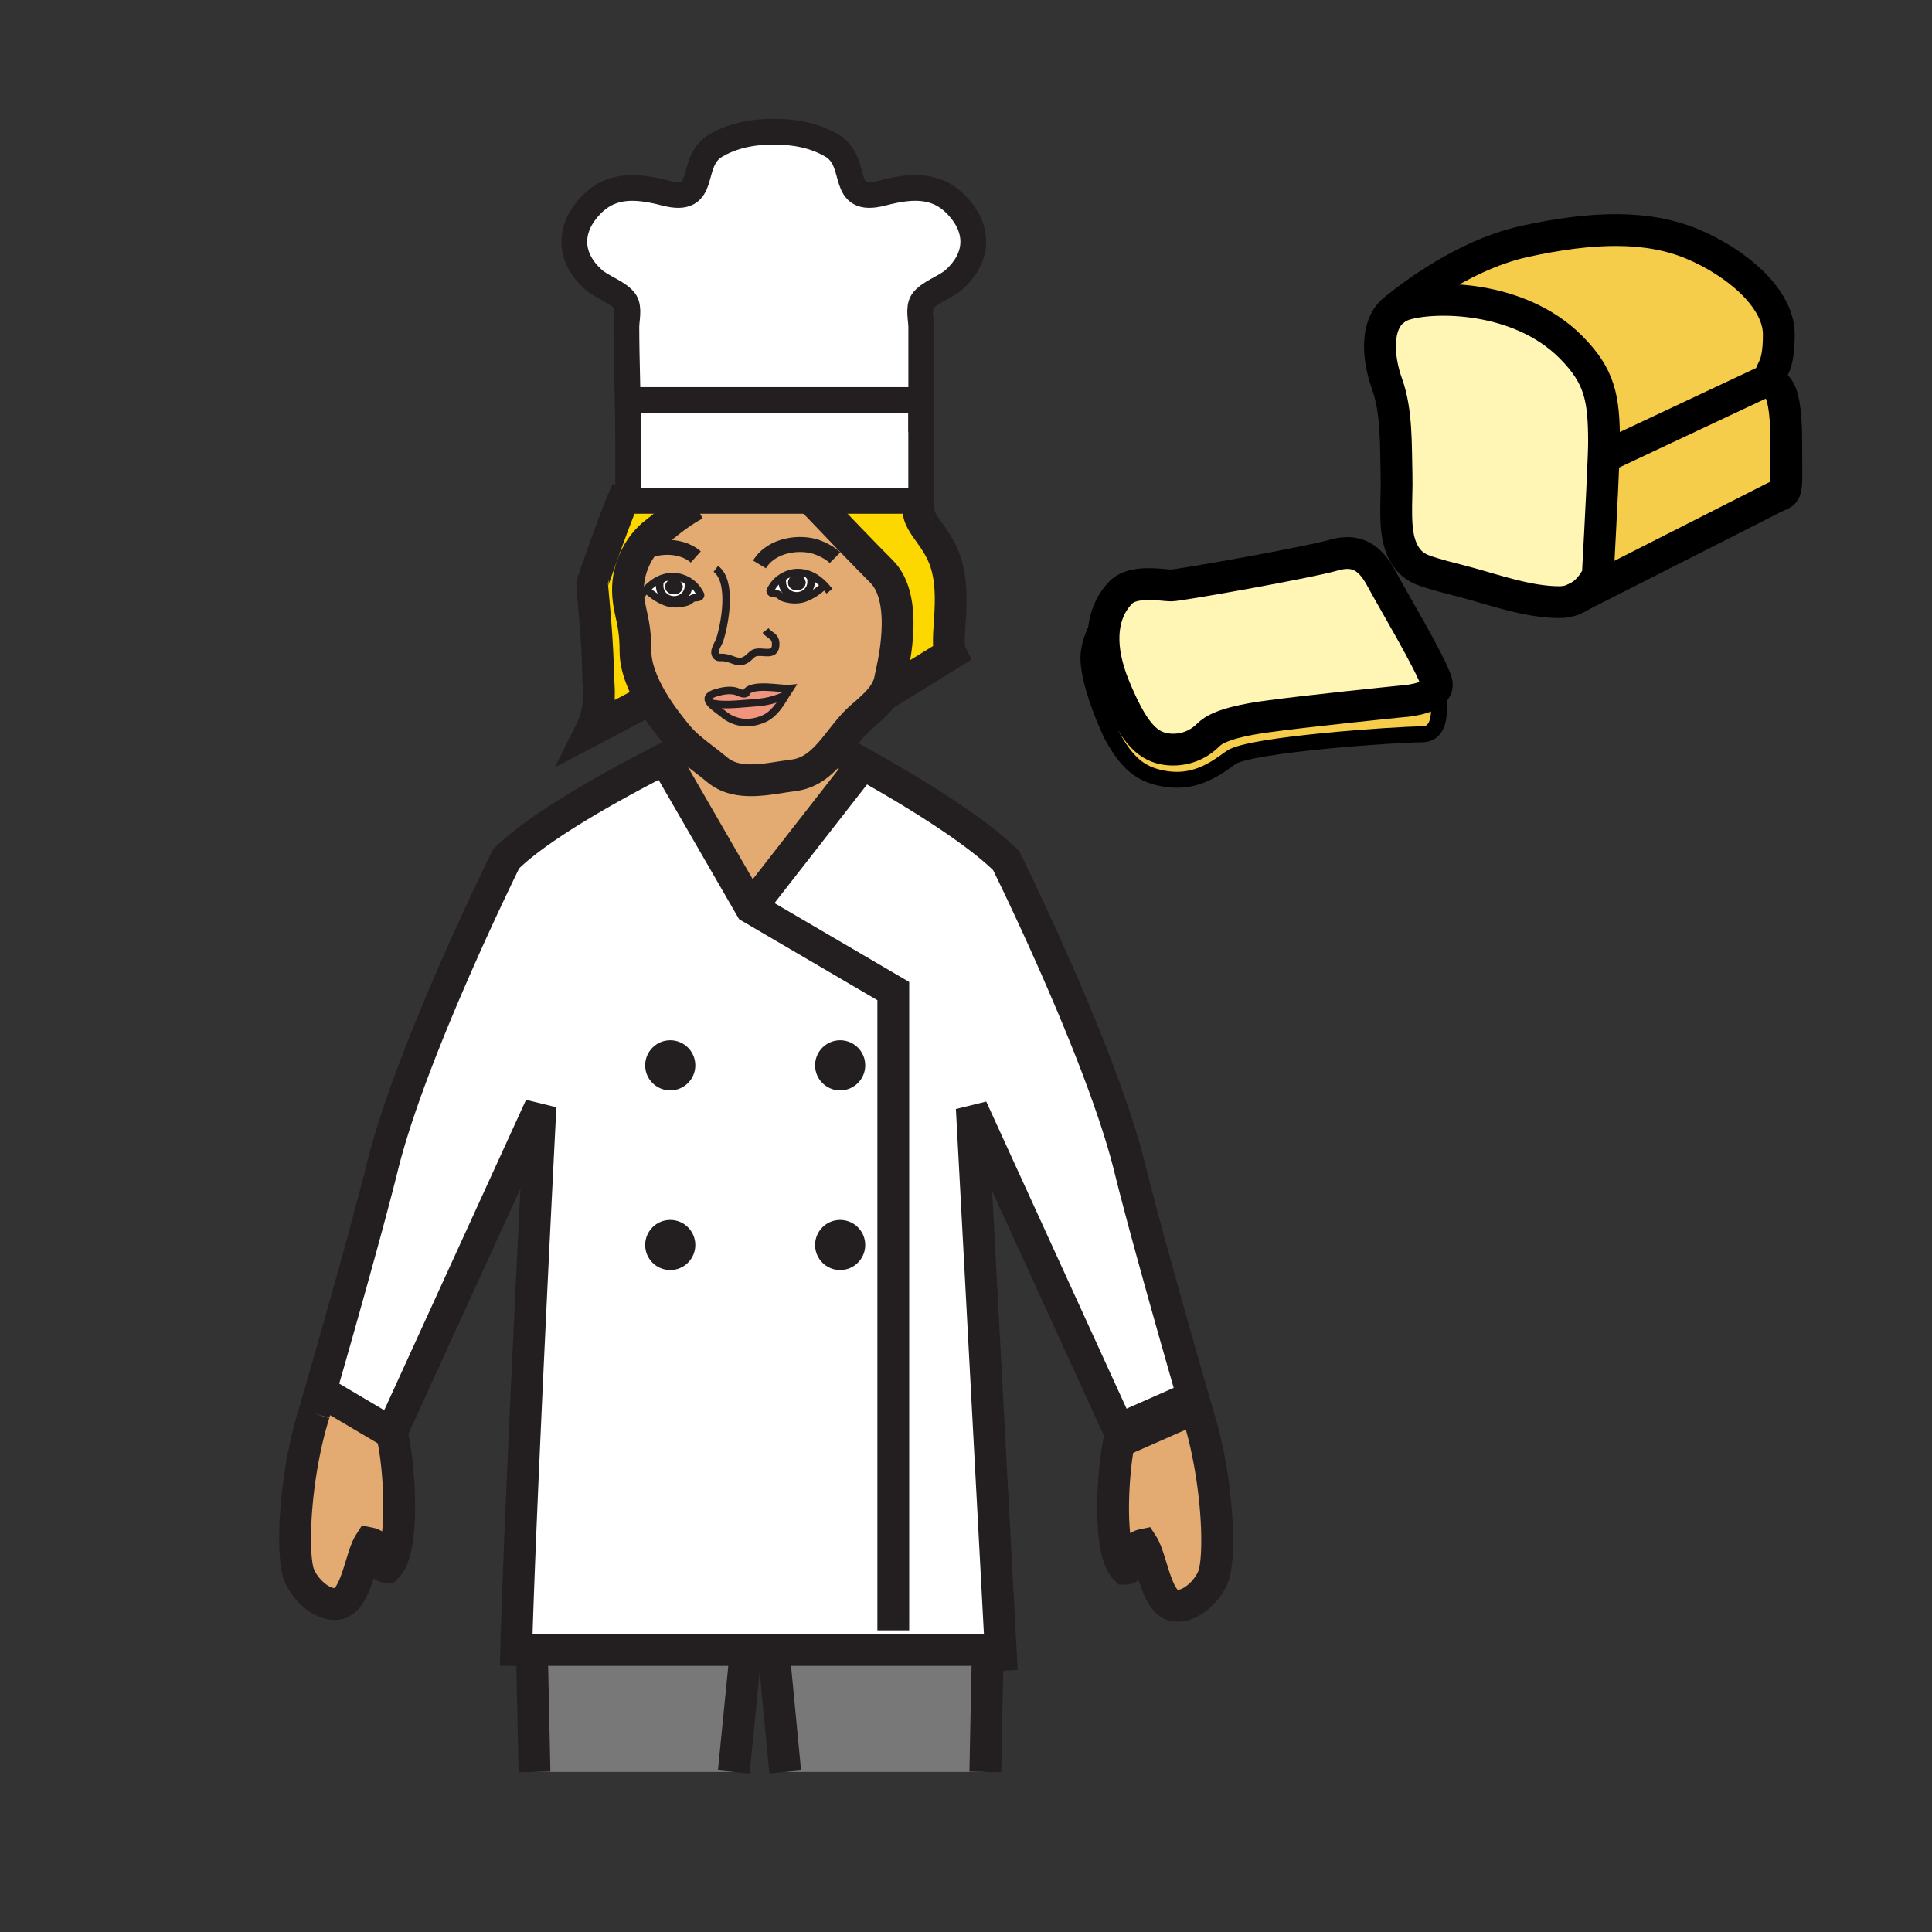 <?xml version="1.0"?><svg xmlns="http://www.w3.org/2000/svg" width="850.394" height="850.394" viewBox="0 0 850.394 850.394" overflow="visible"><rect x="0" y="0" width="850.394" height="850.394" fill="#333333" stroke="none"/><path d="M327.95 726.26v3.521l-4.98 50.16h-87.7c-.42-19.12-.82-39.631-1.17-53.681h93.85zM434.73 726.26v4.221c-.311 11.579-.65 30.939-1.03 49.46h-88.07l-4.8-50.08v-3.601h93.9z" fill="#797878"></path><path d="M490.94 263.6c-6.091 8.35-7.601 21.3-.5 38.61 8.01 19.48 14.06 25.9 22.01 27.38 5.38 1.01 13.109.18 19.399-6.1 2.03-2.04 6.82-5.39 24.42-7.91 17.601-2.52 60.351-6.82 60.351-6.82s13.82-.67 15.62-6.11c.13.53 5.02 20.57-6.3 20.57-11.45 0-76.221 4.48-84.12 10.24-7.91 5.75-16.801 11.92-30.641 9.05-9.87-2.05-15.43-7.19-21.91-19.02 0 0-11.51-23.9-10.06-36.28 1.291-11.01 11.121-22.88 11.731-23.61zM779.15 166.82L706 201.2h-.14c.109-2.92.17-5.21.17-6.54 0-19.66-1.91-29.21-14.74-42.04-22.771-22.76-60.29-22.63-73.11-18.54-1.62.52-3.029 1.24-4.25 2.15l-.01-.01s27.17-23.42 57.19-29.97c30-6.55 54.02-7.1 73.67 1.09 19.64 8.18 38.189 24 38.189 39.83s-3.819 14.74-3.819 19.65z" fill="#f6cc4b"></path><path d="M786.25 194.66c0 25.64 1.09 20.99-6.28 24.82-4.22 2.18-68.96 35-84.439 42.85 5.42-3.55 7.77-9.29 7.77-9.29s1.96-35.65 2.561-51.84H706l73.15-34.38c0 4.91 7.1-3.28 7.1 27.84z" fill="#f6cc4b"></path><path d="M632.25 300.14c.27.93.25 1.77-.01 2.51-1.8 5.44-15.62 6.11-15.62 6.11s-42.75 4.3-60.351 6.82c-17.6 2.52-22.39 5.87-24.42 7.91-6.29 6.28-14.02 7.11-19.399 6.1-7.95-1.48-14-7.9-22.01-27.38-7.101-17.31-5.591-30.26.5-38.61.02-.03.029-.04.029-.04a25.032 25.032 0 0 1 2.49-2.9c5.55-5.56 18.44-2.97 22.01-2.97 3.58 0 60.271-10.07 71.73-13.38 11.49-3.31 16.97 3.03 21.13 10.86 4.171 7.83 21.691 37.22 23.921 44.97zM706.03 194.66c0 1.33-.061 3.62-.17 6.54-.601 16.19-2.561 51.84-2.561 51.84s-2.35 5.74-7.77 9.29c-1.84.92-2.98 1.5-3.25 1.64l-.061.03c-1.72.65-3.66 1.04-5.83 1.04-13.77 0-28.529-5.38-41.689-8.89-5.16-1.37-13.49-3.33-18.53-5.31-10.72-4.22-11.43-16.59-11.6-23.53-.15-6.07.3-12.3.13-18.45-.36-12.78.229-27.65-4.17-39.85-4.29-11.93-5.04-26.56 3.399-32.78 1.221-.91 2.63-1.63 4.25-2.15 12.82-4.09 50.34-4.22 73.11 18.54 12.832 12.83 14.742 22.38 14.742 42.04z" fill="#fff5b4"></path><path fill="#fff" d="M405.47 176.07v44.39H276.48v-44.39z"></path><path d="M340.9 58c9.04-.07 17.95 1.73 25.36 6.14 12.2 7.26 2.72 25.9 22.12 20.82 14.15-3.71 25.14-3.74 34.16 6.96 8.55 10.12 7.76 21.8-2.49 31.07-3.81 3.45-11.49 5.86-14.03 9.75-1.87 2.87-.53 8.06-.53 11.17v32.16H276.48v15.74c0-13.76-.77-34.13-.77-47.89 0-3.12 1.32-8.31-.55-11.17-2.54-3.89-10.22-6.31-14.02-9.75-10.26-9.28-11.03-20.96-2.5-31.07 9.03-10.71 20.02-10.67 34.17-6.97 19.4 5.09 9.92-13.55 22.12-20.81 7.51-4.47 16.53-6.26 25.69-6.14l.28-.01z" fill="#fff"></path><path d="M276.48 220.46H306V222c-8.01 4.25-14.71 10.39-17.12 12.16-4.16 3.06-7.47 7.39-9.63 12.26-1.94 4.35-2.95 9.13-2.84 13.79.23 9.25 3.31 12.57 3.31 26.49 0 6.99 3.16 14.47 6.87 20.88l-26.39 13.88c4.83-9.64 3.15-21.56 3.15-21.56-.19-18.33-2.43-38.33-2.74-42.66-.04-.57 11.47-33.31 15.39-41.24h.48v4.46zM418.54 287.74l-29.92 18.42c1.67-2.33 2.88-4.88 3.29-7.79.28-1.96 9.11-33.82-3.87-46.81-8.06-8.07-20.11-20.63-29.81-30.83v-.27h47.24c-4.81 8.49 6.53 13.54 10.86 27.29 4.98 15.79-.73 34.11 2.21 39.99z" fill="#fdd700" class="aac-hair-fill"></path><path d="M329.74 309.53c5-.4 9.08-.44 16.14-3.62-2.52 4.14-5.17 8.49-9.68 10.48-6.1 2.7-12.64 2.17-17.67-1.99-1.86-1.54-4.76-3.36-6.08-5.1 4.96 1.45 12.32.62 17.29.23z" fill="#ef947d"></path><path d="M328.15 305.29c1.98-5.02 15.83-1.83 19.51-2.2-.6.91-1.18 1.86-1.78 2.82-7.06 3.18-11.14 3.22-16.14 3.62-4.97.39-12.33 1.22-17.29-.23-1.28-1.68-1.08-3.28 2.97-4.45 2.51-.72 5.52-1.29 8.11-.69 1.37.31 3.38 1.63 4.62 1.13z" fill="#ef947d"></path><path d="M344.18 254.09c2.04-1.27 4.43-2.03 6.77-2.08 2.03-.05 3.94.37 5.7 1.13l-.22.55c.69.96.57 1.29.57 2.53 0 3.34-2.83 6.04-6.33 6.04-3.48 0-6.32-2.7-6.32-6.04 0-.92-.25-.83.15-1.62l-.32-.51zm6.56-1.02c-2.13 0-3.86 1.51-3.86 3.39 0 1.87 1.73 3.38 3.86 3.38 2.12 0 3.85-1.51 3.85-3.38 0-1.88-1.73-3.39-3.85-3.39z" fill="#fff"></path><path d="M344.35 256.22c0 3.34 2.84 6.04 6.32 6.04 3.5 0 6.33-2.7 6.33-6.04 0-1.24.12-1.57-.57-2.53l.22-.55c2.35.99 4.45 2.59 6.26 4.5l-.14.13c-2.49 2.3-5.37 4.36-8.69 5.54-2.01.72-4.77.84-6.88.41-.89-.18-1.99-.4-2.82-.79-.69-.32-1.28-1.06-1.93-1.36-.97-.45-2.05-.05-2.95-.62-1.06-.65-.26-1.39.35-2.46 1-1.77 2.53-3.28 4.33-4.4l.32.51c-.4.79-.15.7-.15 1.62zM296.64 261.61c2.12 0 3.84-1.51 3.84-3.39 0-1.87-1.72-3.38-3.84-3.38-2.13 0-3.85 1.51-3.85 3.38 0 1.88 1.72 3.39 3.85 3.39zm6.37-3.61c0 3.33-2.82 6.03-6.31 6.03-3.49 0-6.33-2.7-6.33-6.03 0-1.26-.12-1.58.56-2.54l-.22-.55c1.77-.76 3.68-1.18 5.71-1.13 2.35.05 4.74.82 6.78 2.09l-.32.51c.39.78.13.69.13 1.62z" fill="#fff"></path><path d="M296.7 264.03c3.49 0 6.31-2.7 6.31-6.03 0-.93.26-.84-.13-1.62l.32-.51c1.8 1.12 3.33 2.63 4.33 4.39.6 1.07 1.41 1.81.34 2.47-.9.55-1.99.16-2.95.61-.65.3-1.24 1.05-1.93 1.36-.83.39-1.93.61-2.82.79-2.1.44-4.87.31-6.88-.41-3.32-1.19-6.2-3.24-8.69-5.54l-.14-.13c1.81-1.9 3.9-3.5 6.25-4.5l.22.55c-.68.96-.56 1.28-.56 2.54 0 3.33 2.84 6.03 6.33 6.03z" fill="#fff"></path><path d="M527.38 622.94c8.36 26.63 9.94 59.449 7.021 69.84-1.71 6.16-9.66 14.84-17.181 13.96-8.29-.91-10.2-20.471-14.21-26.71-6.279 1.31-3.06 10.47-7.7 10.47-4.02-4.01-5.369-15.06-5.369-26.63 0-13.65 1.88-28.021 3.47-32.37L524 618l1.8-.52c1 3.48 1.58 5.46 1.58 5.46zM172.26 630.71c1.58 4.35 3.46 18.69 3.46 32.33 0 11.59-1.35 22.66-5.38 26.68-4.61 0-1.41-9.18-7.72-10.45-3.99 6.221-5.9 25.78-14.2 26.69-7.48.89-15.45-7.83-17.17-13.95-2.92-10.41-1.35-43.22 7.01-69.87l2.37-8.18 3.37.04 28.26 16.71zM362.91 257.64c-1.81-1.91-3.91-3.51-6.26-4.5-1.76-.76-3.67-1.18-5.7-1.13-2.34.05-4.73.81-6.77 2.08-1.8 1.12-3.33 2.63-4.33 4.4-.61 1.07-1.41 1.81-.35 2.46.9.57 1.98.17 2.95.62.65.3 1.24 1.04 1.93 1.36.83.39 1.93.61 2.82.79 2.11.43 4.87.31 6.88-.41 3.32-1.18 6.2-3.24 8.69-5.54l.14-.13zm-17.03 48.27c.6-.96 1.18-1.91 1.78-2.82-3.68.37-17.53-2.82-19.51 2.2-1.24.5-3.25-.82-4.62-1.13-2.59-.6-5.6-.03-8.11.69-4.05 1.17-4.25 2.77-2.97 4.45 1.32 1.74 4.22 3.56 6.08 5.1 5.03 4.16 11.57 4.69 17.67 1.99 4.51-1.99 7.16-6.34 9.68-10.48zm-61.42-46.5l.14.13c2.49 2.3 5.37 4.35 8.69 5.54 2.01.72 4.78.85 6.88.41.89-.18 1.99-.4 2.82-.79.69-.31 1.28-1.06 1.93-1.36.96-.45 2.05-.06 2.95-.61 1.07-.66.26-1.4-.34-2.47-1-1.76-2.53-3.27-4.33-4.39-2.04-1.27-4.43-2.04-6.78-2.09-2.03-.05-3.94.37-5.71 1.13-2.35 1-4.44 2.6-6.25 4.5zm18.66 69.39c-1.96-1.71-3.78-3.52-5.34-5.48-1.62-2.03-6.79-8.14-11.19-15.74-3.71-6.41-6.87-13.89-6.87-20.88 0-13.92-3.08-17.24-3.31-26.49-.11-4.66.9-9.44 2.84-13.79 2.16-4.87 5.47-9.2 9.63-12.26 2.41-1.77 9.11-7.91 17.12-12.16v-1.54h52.23v.27c9.7 10.2 21.75 22.76 29.81 30.83 12.98 12.99 4.15 44.85 3.87 46.81-.41 2.91-1.62 5.46-3.29 7.79-2.54 3.51-6.11 6.52-9.5 9.45-4.47 3.87-8.05 9.06-11.93 13.77-4.8 5.84-10.05 10.94-17.99 11.91-10.8 1.32-24.38 5.26-33.66-2.59-3.88-3.28-8.42-6.4-12.42-9.9z" fill="#e3ab72" class="aac-skin-fill"></path><path d="M379.82 336.24l-49.36 63.27-37.84-65.5c4.85-2.46 8.56-4.28 10.5-5.21 4 3.5 8.54 6.62 12.42 9.9 9.28 7.85 22.86 3.91 33.66 2.59 7.94-.97 13.19-6.07 17.99-11.91 1.94 1.02 6.53 3.46 12.63 6.86z" fill="#e3ab72" class="aac-skin-fill"></path><path d="M234.1 726.26h-3.41l-3.48-.109c1.86-67.511 10.7-239.15 10.7-239.15l-65.65 143.71L144 614l-3.37-.04c5.81-20.18 20.83-72.69 27.77-100.72 12.63-51.01 54.36-135.17 54.36-135.17 10.62-10.62 31.09-23.12 48.89-32.96a685.33 685.33 0 0 1 20.97-11.1l37.84 65.5 49.36-63.27c4.83 2.7 10.61 5.99 16.75 9.65 16.52 9.84 35.69 22.35 46.32 32.97 0 0 41.75 84.15 54.37 135.17 7.26 29.41 23.431 85.75 28.54 103.45l-1.8.52-30.59 13.5-65.67-143.72 12.72 238.33-2.84.149H234.1zm143.58-257.34c0-4.35-3.53-7.88-7.88-7.88-4.34 0-7.87 3.53-7.87 7.88s3.53 7.87 7.87 7.87c4.35 0 7.88-3.52 7.88-7.87zm0 79.08c0-4.35-3.53-7.87-7.88-7.87-4.34 0-7.87 3.521-7.87 7.87s3.53 7.87 7.87 7.87c4.35 0 7.88-3.52 7.88-7.87zm-74.79-79.08c0-4.35-3.53-7.88-7.87-7.88-4.35 0-7.88 3.53-7.88 7.88s3.53 7.87 7.88 7.87c4.34 0 7.87-3.52 7.87-7.87zm0 79.08c0-4.35-3.53-7.87-7.87-7.87-4.35 0-7.88 3.521-7.88 7.87s3.53 7.87 7.88 7.87c4.34 0 7.87-3.52 7.87-7.87z" fill="#fff"></path><path d="M369.8 461.04c4.35 0 7.88 3.53 7.88 7.88s-3.53 7.87-7.88 7.87c-4.34 0-7.87-3.521-7.87-7.87s3.53-7.88 7.87-7.88zM369.8 540.13c4.35 0 7.88 3.521 7.88 7.87s-3.53 7.87-7.88 7.87c-4.34 0-7.87-3.521-7.87-7.87s3.53-7.87 7.87-7.87zM350.74 257.96c-.77 0-1.38-.68-1.38-1.5 0-.84.61-1.51 1.38-1.51.76 0 1.38.67 1.38 1.51 0 .82-.62 1.5-1.38 1.5z" fill="#231f20"></path><path d="M350.74 259.84c-2.13 0-3.86-1.51-3.86-3.38 0-1.88 1.73-3.39 3.86-3.39 2.12 0 3.85 1.51 3.85 3.39 0 1.87-1.73 3.38-3.85 3.38zm0-4.89c-.77 0-1.38.67-1.38 1.51 0 .82.61 1.5 1.38 1.5.76 0 1.38-.68 1.38-1.5 0-.84-.62-1.51-1.38-1.51zM295.02 461.04c4.34 0 7.87 3.53 7.87 7.88s-3.53 7.87-7.87 7.87c-4.35 0-7.88-3.521-7.88-7.87s3.53-7.88 7.88-7.88zM295.02 540.13c4.34 0 7.87 3.521 7.87 7.87s-3.53 7.87-7.87 7.87c-4.35 0-7.88-3.521-7.88-7.87s3.53-7.87 7.88-7.87zM298.02 258.22c0 .84-.62 1.51-1.38 1.51-.77 0-1.38-.67-1.38-1.51 0-.83.61-1.5 1.38-1.5.76 0 1.38.67 1.38 1.5z" fill="#231f20"></path><path d="M296.64 254.84c2.12 0 3.84 1.51 3.84 3.38 0 1.88-1.72 3.39-3.84 3.39-2.13 0-3.85-1.51-3.85-3.39 0-1.87 1.72-3.38 3.85-3.38zm0 4.89c.76 0 1.38-.67 1.38-1.51 0-.83-.62-1.5-1.38-1.5-.77 0-1.38.67-1.38 1.5 0 .84.61 1.51 1.38 1.51z" fill="#231f20"></path><g fill="none"><path d="M138.26 622.14l2.37-8.18c5.81-20.18 20.83-72.69 27.77-100.72 12.63-51.01 54.36-135.17 54.36-135.17 10.62-10.62 31.09-23.12 48.89-32.96a685.33 685.33 0 0 1 20.97-11.1c4.85-2.46 8.56-4.28 10.5-5.21.97-.47 1.49-.72 1.49-.72M227.03 733.34c.05-2.24.11-4.64.18-7.189 1.86-67.511 10.7-239.15 10.7-239.15l-65.65 143.71c1.58 4.35 3.46 18.69 3.46 32.33 0 11.59-1.35 22.66-5.38 26.68-4.61 0-1.41-9.18-7.72-10.45-3.99 6.221-5.9 25.78-14.2 26.69-7.48.89-15.45-7.83-17.17-13.95-2.92-10.41-1.35-43.22 7.01-69.87M235.27 779.94c-.42-19.12-.82-39.631-1.17-53.681-.03-1.529-.07-2.979-.11-4.35M527.38 622.94s-.58-1.98-1.58-5.46c-5.109-17.7-21.28-74.04-28.54-103.45-12.62-51.021-54.37-135.17-54.37-135.17-10.63-10.62-29.8-23.13-46.32-32.97a697.56 697.56 0 0 0-16.75-9.65 609.709 609.709 0 0 0-13.64-7.39M440.96 735.4l-.5-9.29-12.72-238.33 65.67 143.72c-1.59 4.35-3.47 18.72-3.47 32.37 0 11.57 1.35 22.62 5.369 26.63 4.641 0 1.421-9.16 7.7-10.47 4.01 6.239 5.92 25.8 14.21 26.71 7.521.88 15.471-7.8 17.181-13.96 2.92-10.391 1.34-43.21-7.021-69.84M433.7 779.94c.38-18.521.72-37.881 1.03-49.46M327.95 729.78l-4.98 50.16M345.63 779.94l-4.8-50.08M230.69 726.26H437.62M144 614l28.26 16.71" stroke="#231f20" stroke-width="14"></path><path stroke="#231f20" stroke-width="18.984" d="M524 618l-30.59 13.5"></path><path stroke="#231f20" stroke-width="14" d="M393.19 717.61V436.23l-62.73-36.72-37.84-65.5M330.46 399.51l49.36-63.27"></path><path d="M377.68 468.92c0 4.35-3.53 7.87-7.88 7.87-4.34 0-7.87-3.521-7.87-7.87s3.53-7.88 7.87-7.88c4.35 0 7.88 3.53 7.88 7.88zM377.68 548c0 4.35-3.53 7.87-7.88 7.87-4.34 0-7.87-3.521-7.87-7.87s3.53-7.87 7.87-7.87c4.35 0 7.88 3.52 7.88 7.87zM302.89 468.92c0 4.35-3.53 7.87-7.87 7.87-4.35 0-7.88-3.521-7.88-7.87s3.53-7.88 7.88-7.88c4.34 0 7.87 3.53 7.87 7.88zM302.89 548c0 4.35-3.53 7.87-7.87 7.87-4.35 0-7.88-3.521-7.88-7.87s3.53-7.87 7.88-7.87c4.34 0 7.87 3.52 7.87 7.87z" stroke="#231f20" stroke-width="6.328"></path><path d="M334.3 248.44c5.35-8.91 18.35-10.33 25.78-7.42 3.99 1.55 6.42 3.4 7.47 4.45M306.25 245.15c-7.08-6.32-20.88-5.34-27 1.27-.33.34-.63.69-.9 1.06" stroke="#231f20" stroke-width="6.604"></path><path d="M315.08 250.37c7.76 5.8 3.65 25.46 1.7 31.32-.62 1.87-3.29 5.18-1.42 7.13.92.93 2.08.42 3.23.6 1.18.18 1.88.3 3.24.81 2.63.98 4.54 1.57 6.91-.15 2.56-1.86 2.37-3.17 6.15-2.99 3.18.15 6.7 1.05 6.54-3.85-.11-3.37-2.64-3.33-4.45-5.71M327.93 306.14c.04-.31.11-.59.22-.85 1.98-5.02 15.83-1.83 19.51-2.2-.6.91-1.18 1.86-1.78 2.82-2.52 4.14-5.17 8.49-9.68 10.48-6.1 2.7-12.64 2.17-17.67-1.99-1.86-1.54-4.76-3.36-6.08-5.1-1.28-1.68-1.08-3.28 2.97-4.45 2.51-.72 5.52-1.29 8.11-.69 1.37.31 3.38 1.63 4.62 1.13.21-.09.4-.23.55-.43" stroke="#231f20" stroke-width="3.302"></path><path d="M312.45 309.3c4.96 1.45 12.32.62 17.29.23 5-.4 9.08-.44 16.14-3.62.01 0 .01-.01.02-.01" stroke="#231f20" stroke-width="3.302"></path><path d="M358.23 220.73c9.7 10.2 21.75 22.76 29.81 30.83 12.98 12.99 4.15 44.85 3.87 46.81-.41 2.91-1.62 5.46-3.29 7.79-2.54 3.51-6.11 6.52-9.5 9.45-4.47 3.87-8.05 9.06-11.93 13.77-4.8 5.84-10.05 10.94-17.99 11.91-10.8 1.32-24.38 5.26-33.66-2.59-3.88-3.28-8.42-6.4-12.42-9.9-1.96-1.71-3.78-3.52-5.34-5.48-1.62-2.03-6.79-8.14-11.19-15.74-3.71-6.41-6.87-13.89-6.87-20.88 0-13.92-3.08-17.24-3.31-26.49-.11-4.66.9-9.44 2.84-13.79 2.16-4.87 5.47-9.2 9.63-12.26 2.41-1.77 9.11-7.91 17.12-12.16" stroke="#231f20" stroke-width="14"></path><path d="M405.47 220.46c-4.81 8.49 6.53 13.54 10.86 27.29 4.98 15.79-.73 34.11 2.21 39.99l-29.92 18.42-.08.05M286.6 307.58h-.01l-26.39 13.88c4.83-9.64 3.15-21.56 3.15-21.56-.19-18.33-2.43-38.33-2.74-42.66-.04-.57 11.47-33.31 15.39-41.24" stroke="#231f20" stroke-width="14"></path><path d="M283.31 260.71c.37-.45.76-.88 1.15-1.3 1.81-1.9 3.9-3.5 6.25-4.5 1.77-.76 3.68-1.18 5.71-1.13 2.35.05 4.74.82 6.78 2.09 1.8 1.12 3.33 2.63 4.33 4.39.6 1.07 1.41 1.81.34 2.47-.9.55-1.99.16-2.95.61-.65.3-1.24 1.05-1.93 1.36-.83.39-1.93.61-2.82.79-2.1.44-4.87.31-6.88-.41-3.32-1.19-6.2-3.24-8.69-5.54" stroke="#231f20" stroke-width="3.302" stroke-linecap="square" stroke-miterlimit="10"></path><path d="M302.88 256.38c.39.78.13.69.13 1.62 0 3.33-2.82 6.03-6.31 6.03-3.49 0-6.33-2.7-6.33-6.03 0-1.26-.12-1.58.56-2.54M364.06 258.94c-.37-.45-.75-.88-1.15-1.3-1.81-1.91-3.91-3.51-6.26-4.5-1.76-.76-3.67-1.18-5.7-1.13-2.34.05-4.73.81-6.77 2.08-1.8 1.12-3.33 2.63-4.33 4.4-.61 1.07-1.41 1.81-.35 2.46.9.57 1.98.17 2.95.62.65.3 1.24 1.04 1.93 1.36.83.39 1.93.61 2.82.79 2.11.43 4.87.31 6.88-.41 3.32-1.18 6.2-3.24 8.69-5.54" stroke="#231f20" stroke-width="3.302" stroke-linecap="square" stroke-miterlimit="10"></path><path d="M344.5 254.6c-.4.79-.15.7-.15 1.62 0 3.34 2.84 6.04 6.32 6.04 3.5 0 6.33-2.7 6.33-6.04 0-1.24.12-1.57-.57-2.53" stroke="#231f20" stroke-width="3.302" stroke-linecap="square" stroke-miterlimit="10"></path><path d="M405.49 190.25v-14.18-32.16c0-3.11-1.34-8.3.53-11.17 2.54-3.89 10.22-6.3 14.03-9.75 10.25-9.27 11.04-20.95 2.49-31.07-9.02-10.7-20.01-10.67-34.16-6.96-19.4 5.08-9.92-13.56-22.12-20.82-7.41-4.41-16.32-6.21-25.36-6.14l-.28.01c-9.16-.12-18.18 1.67-25.69 6.14-12.2 7.26-2.72 25.9-22.12 20.81-14.15-3.7-25.14-3.74-34.17 6.97-8.53 10.11-7.76 21.79 2.5 31.07 3.8 3.44 11.48 5.86 14.02 9.75 1.87 2.86.55 8.05.55 11.17 0 13.76.77 34.13.77 47.89" stroke="#231f20" stroke-width="11.334"></path><path stroke="#231f20" stroke-width="11.334" d="M405.47 220.46H276.48v-44.39h128.99z"></path><path d="M692.22 264c-1.72.65-3.66 1.04-5.83 1.04-13.77 0-28.529-5.38-41.689-8.89-5.16-1.37-13.49-3.33-18.53-5.31-10.72-4.22-11.43-16.59-11.6-23.53-.15-6.07.3-12.3.13-18.45-.36-12.78.229-27.65-4.17-39.85-4.29-11.93-5.04-26.56 3.399-32.78 1.221-.91 2.63-1.63 4.25-2.15 12.82-4.09 50.34-4.22 73.11 18.54 12.83 12.83 14.74 22.38 14.74 42.04 0 1.33-.061 3.62-.17 6.54-.601 16.19-2.561 51.84-2.561 51.84s-2.35 5.74-7.77 9.29c-.98.63-2.061 1.2-3.25 1.64" stroke="#000" stroke-width="14" stroke-linecap="round" stroke-linejoin="round"></path><path d="M779.15 166.82c0 4.91 7.1-3.28 7.1 27.84 0 25.64 1.09 20.99-6.28 24.82-4.22 2.18-68.96 35-84.439 42.85-1.84.92-2.98 1.5-3.25 1.64l-.061.03M613.92 136.22s27.17-23.42 57.19-29.97c30-6.55 54.02-7.1 73.67 1.09 19.64 8.18 38.189 24 38.189 39.83s-3.819 14.74-3.819 19.65M779.15 166.82L706 201.2M490.94 263.6c-6.091 8.35-7.601 21.3-.5 38.61 8.01 19.48 14.06 25.9 22.01 27.38 5.38 1.01 13.109.18 19.399-6.1 2.03-2.04 6.82-5.39 24.42-7.91 17.601-2.52 60.351-6.82 60.351-6.82s13.82-.67 15.62-6.11c.26-.74.279-1.58.01-2.51-2.23-7.75-19.75-37.14-23.92-44.97-4.16-7.83-9.64-14.17-21.13-10.86-11.46 3.31-68.15 13.38-71.73 13.38-3.569 0-16.46-2.59-22.01 2.97-.89.89-1.729 1.86-2.49 2.9" stroke="#000" stroke-width="14" stroke-linecap="round" stroke-linejoin="round"></path><path d="M632.24 302.64v.01c.13.53 5.02 20.57-6.3 20.57-11.45 0-76.221 4.48-84.12 10.24-7.91 5.75-16.801 11.92-30.641 9.05-9.87-2.05-15.43-7.19-21.91-19.02 0 0-11.51-23.9-10.06-36.28 1.29-11.01 11.12-22.88 11.73-23.61.02-.03.029-.04.029-.04" stroke="#000" stroke-width="7" stroke-linecap="round" stroke-linejoin="round"></path></g><path fill="none" d="M0 0h850.394v850.394H0z"></path></svg>